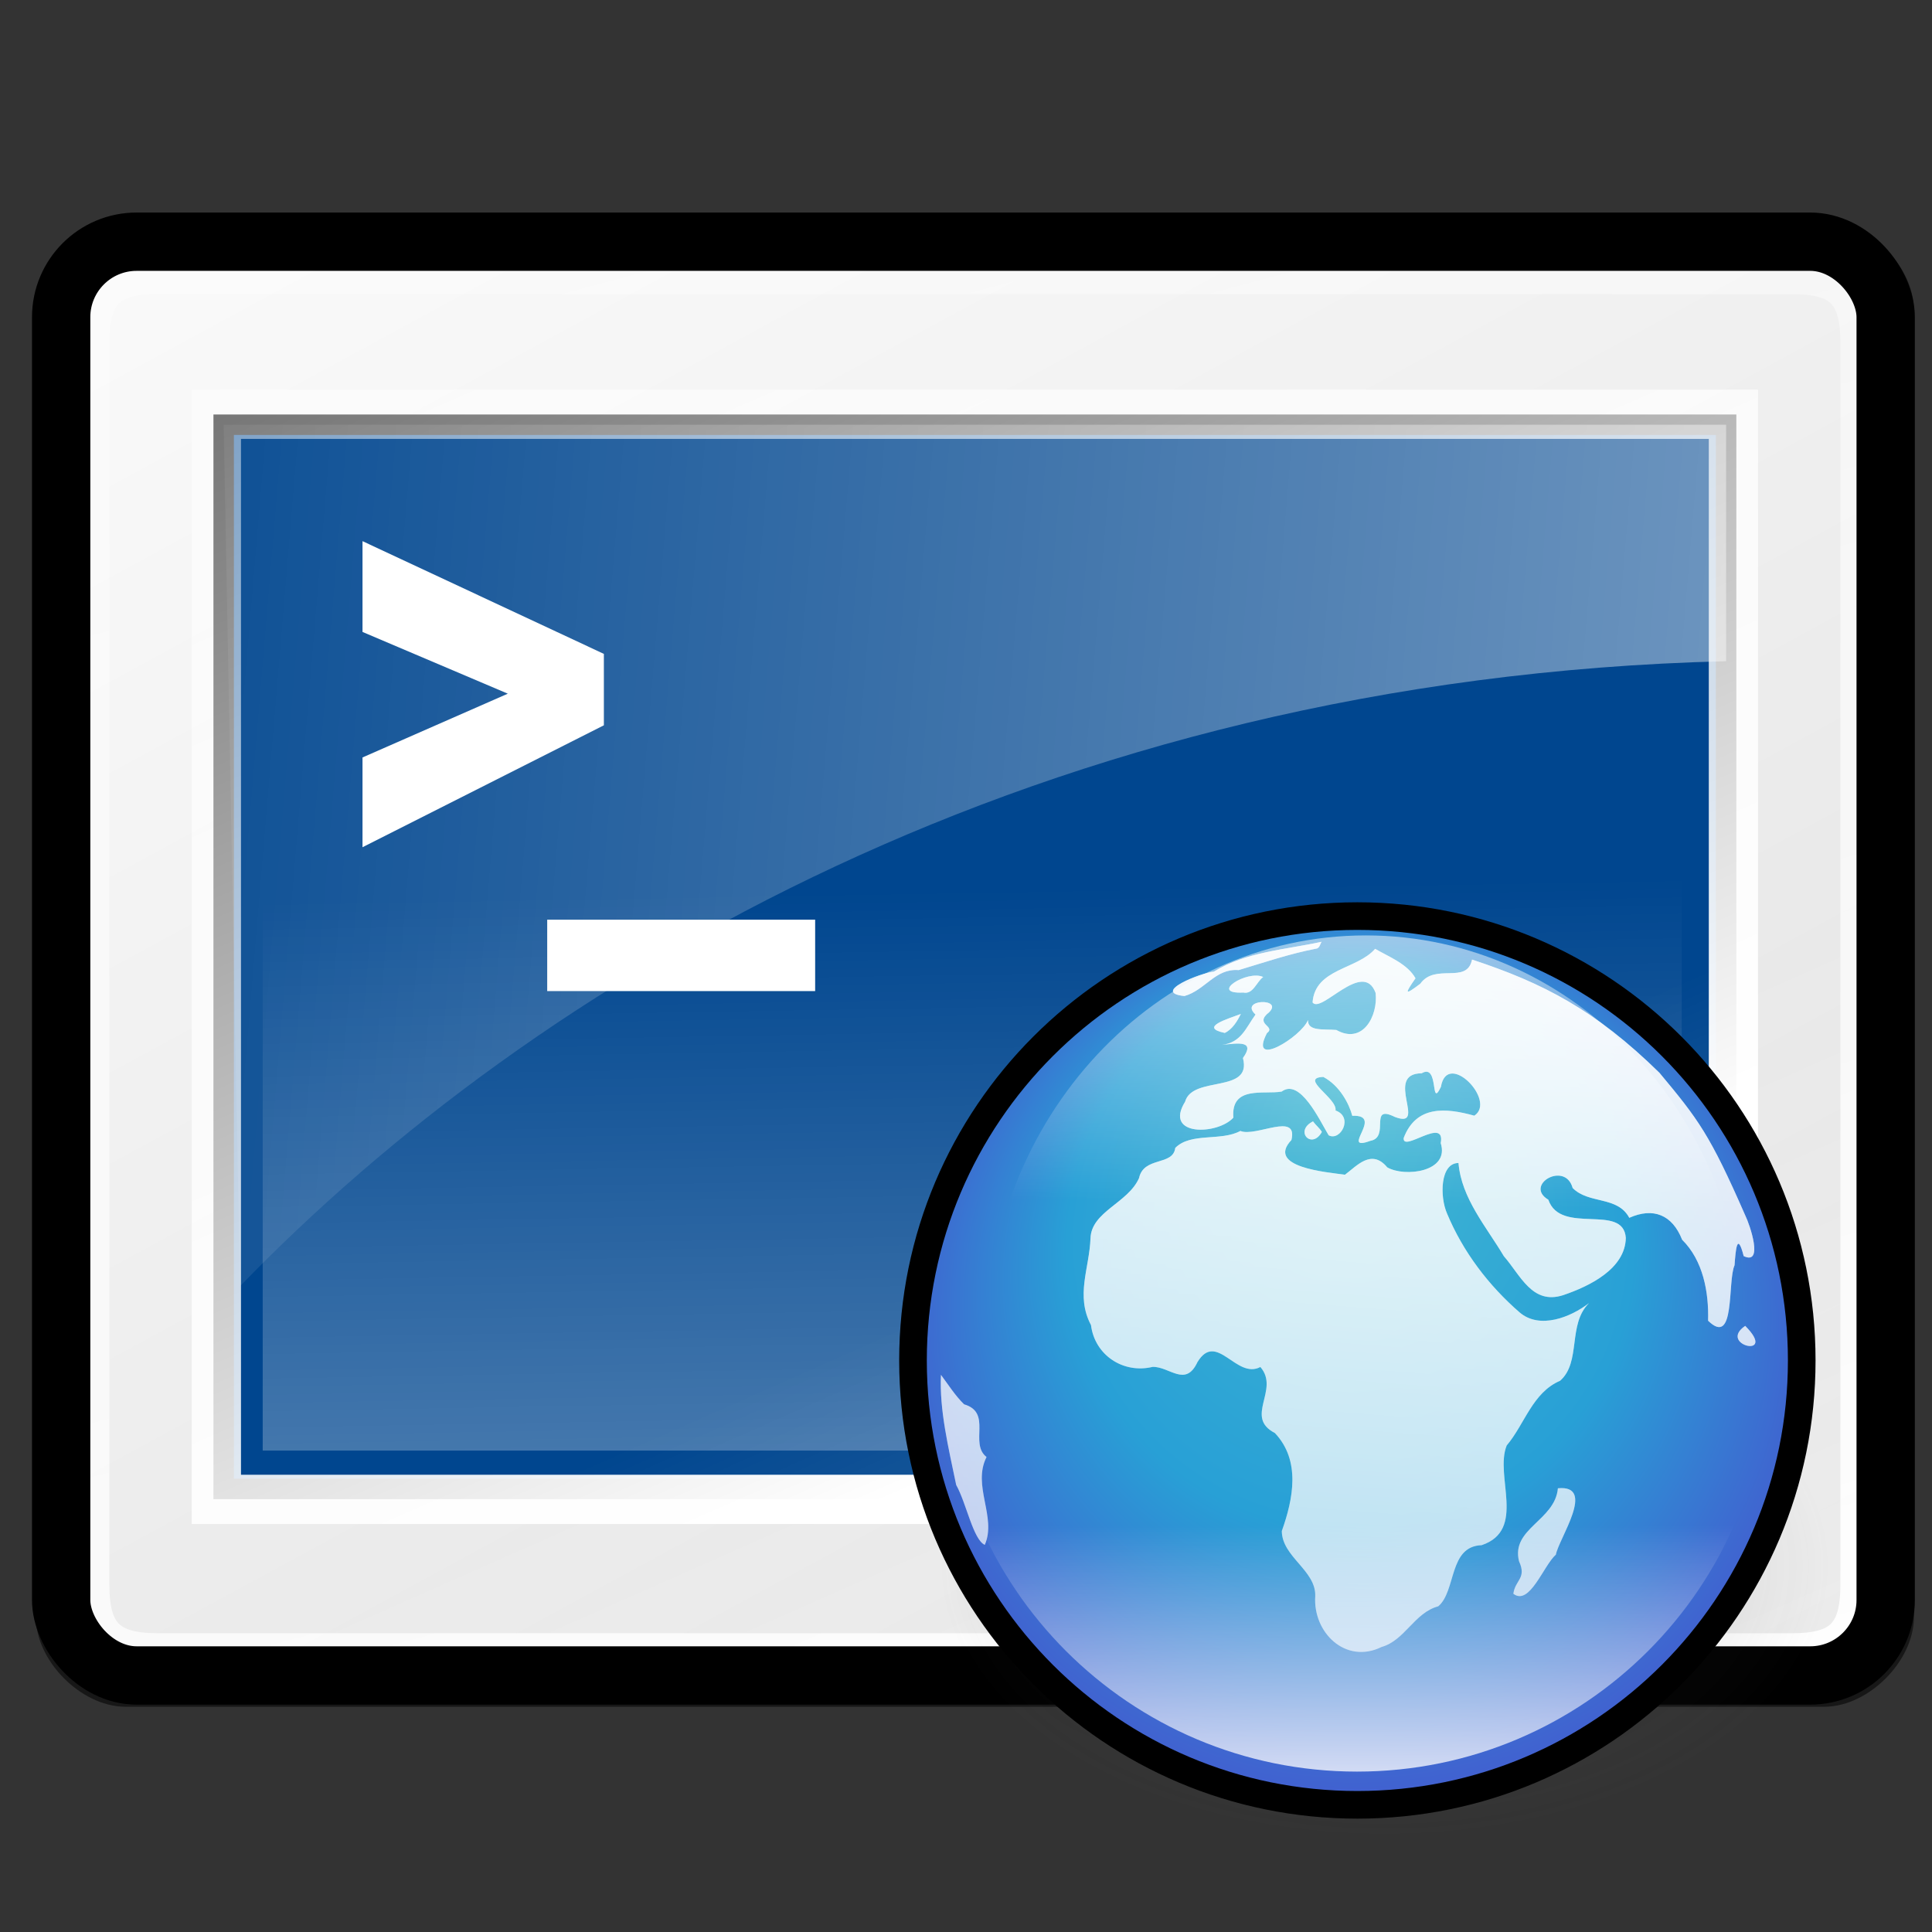 <?xml version="1.0" encoding="UTF-8" standalone="no"?>
<!DOCTYPE svg PUBLIC "-//W3C//DTD SVG 20010904//EN"
"http://www.w3.org/TR/2001/REC-SVG-20010904/DTD/svg10.dtd">
<!-- Created with Inkscape (http://www.inkscape.org/) -->
<!-- 
Created By Andrew Fitzsimon.
Much of this document has been manually cleaned and crafted in a text editor so that only the colour definitions and basic presentation related data remain in the XML. 
Changes to this document may compromise the structure of this palette.
-->
<svg
   version="1.0"
   x="00"
   y="00"
   width="128"
   height="128"
   id="Etiquette"
   sodipodi:version="0.32"
   inkscape:version="0.40"
   sodipodi:docname="gnome-remote-shell.svg"
   sodipodi:docbase="/usr/share/icons/dlg-etiquette/scalable/apps"
   xmlns="http://www.w3.org/2000/svg"
   xmlns:cc="http://web.resource.org/cc/"
   xmlns:inkscape="http://www.inkscape.org/namespaces/inkscape"
   xmlns:sodipodi="http://sodipodi.sourceforge.net/DTD/sodipodi-0.dtd"
   xmlns:rdf="http://www.w3.org/1999/02/22-rdf-syntax-ns#"
   xmlns:dc="http://purl.org/dc/elements/1.1/"
   xmlns:xlink="http://www.w3.org/1999/xlink">
  <rect width="100%" height="100%" fill="#333333" stroke="none"/>
  <sodipodi:namedview
     id="base"
     pagecolor="#ffffff"
     bordercolor="#666666"
     borderopacity="1.0"
     inkscape:pageopacity="0.0"
     inkscape:pageshadow="0"
     inkscape:zoom="3.3240741"
     inkscape:cx="52.999997"
     inkscape:cy="47.999996"
     inkscape:window-width="906"
     inkscape:window-height="736"
     inkscape:window-x="243"
     inkscape:window-y="110"
     inkscape:current-layer="Etiquette"
     showgrid="false"
     gridspacingx="8pt"
     gridspacingy="8pt"
     gridoriginy="0pt"
     gridoriginx="0pt"
     inkscape:grid-points="false"
     gridtolerance="40pt"
     showborder="true"
     inkscape:grid-bbox="false"
     gridcolor="#3f3fff"
     gridopacity="0.082"
     gridempspacing="2"
     gridempcolor="#3f3fff"
     gridempopacity="0.082" />
  <defs
     id="Gradients">
    <linearGradient
       id="linearGradient1994">
      <stop
         offset="0"
         style="stop-color:#43b8d2;stop-opacity:1;"
         id="stop1995" />
      <stop
         offset="0.57"
         style="stop-color:#28a0d6;stop-opacity:1;"
         id="stop1996" />
      <stop
         offset="1"
         style="stop-color:#4752ce;stop-opacity:1;"
         id="stop1997" />
    </linearGradient>
    <linearGradient
       id="linearGradient1990">
      <stop
         offset="0"
         style="stop-color:#43b8d2;stop-opacity:1;"
         id="stop1991" />
      <stop
         offset="0.57"
         style="stop-color:#28a0d6;stop-opacity:1;"
         id="stop1992" />
      <stop
         offset="1"
         style="stop-color:#4752ce;stop-opacity:1;"
         id="stop1993" />
    </linearGradient>
    <linearGradient
       id="linearGradient1986">
      <stop
         offset="0"
         style="stop-color:#43b8d2;stop-opacity:1;"
         id="stop1987" />
      <stop
         offset="0.57"
         style="stop-color:#28a0d6;stop-opacity:1;"
         id="stop1988" />
      <stop
         offset="1"
         style="stop-color:#4752ce;stop-opacity:1;"
         id="stop1989" />
    </linearGradient>
    <linearGradient
       id="linearGradient1982">
      <stop
         offset="0"
         style="stop-color:#43b8d2;stop-opacity:1;"
         id="stop1983" />
      <stop
         offset="0.57"
         style="stop-color:#28a0d6;stop-opacity:1;"
         id="stop1984" />
      <stop
         offset="1"
         style="stop-color:#4752ce;stop-opacity:1;"
         id="stop1985" />
    </linearGradient>
    <linearGradient
       id="linearGradient1978">
      <stop
         offset="0"
         style="stop-color:#43b8d2;stop-opacity:1;"
         id="stop1981" />
      <stop
         offset="0.57"
         style="stop-color:#28a0d6;stop-opacity:1;"
         id="stop1980" />
      <stop
         offset="1"
         style="stop-color:#4752ce;stop-opacity:1;"
         id="stop1979" />
    </linearGradient>
    <linearGradient
       id="linearGradient1975">
      <stop
         offset="0"
         style="stop-color:#ffffff;stop-opacity:1;"
         id="stop1976" />
      <stop
         offset="1"
         style="stop-color:#ffffff;stop-opacity:0;"
         id="stop1977" />
    </linearGradient>
    <linearGradient
       id="linearGradient1972">
      <stop
         offset="0"
         style="stop-color:#ffffff;stop-opacity:1;"
         id="stop1973" />
      <stop
         offset="1"
         style="stop-color:#ffffff;stop-opacity:0;"
         id="stop1974" />
    </linearGradient>
    <linearGradient
       id="linearGradient1969">
      <stop
         offset="0"
         style="stop-color:#ffffff;stop-opacity:1;"
         id="stop1970" />
      <stop
         offset="1"
         style="stop-color:#ffffff;stop-opacity:0;"
         id="stop1971" />
    </linearGradient>
    <linearGradient
       id="linearGradient1966">
      <stop
         offset="0"
         style="stop-color:#ffffff;stop-opacity:1;"
         id="stop1968" />
      <stop
         offset="1"
         style="stop-color:#ffffff;stop-opacity:0;"
         id="stop1967" />
    </linearGradient>
    <linearGradient
       id="linearGradient1963">
      <stop
         style="stop-color:#ffffff;stop-opacity:1;"
         offset="0"
         id="stop1964" />
      <stop
         style="stop-color:#ffffff;stop-opacity:0;"
         offset="1"
         id="stop1965" />
    </linearGradient>
    <linearGradient
       id="linearGradient1959">
      <stop
         style="stop-color:#ffffff;stop-opacity:1;"
         offset="0"
         id="stop1961" />
      <stop
         style="stop-color:#ffffff;stop-opacity:0;"
         offset="1"
         id="stop1962" />
    </linearGradient>
    <linearGradient
       id="linearGradient1956">
      <stop
         style="stop-color:#ffffff;stop-opacity:1;"
         offset="0"
         id="stop1957" />
      <stop
         style="stop-color:#ffffff;stop-opacity:0;"
         offset="1"
         id="stop1958" />
    </linearGradient>
    <linearGradient
       id="linearGradient1953">
      <stop
         style="stop-color:#ffffff;stop-opacity:1;"
         offset="0"
         id="stop1954" />
      <stop
         style="stop-color:#ffffff;stop-opacity:0;"
         offset="1"
         id="stop1955" />
    </linearGradient>
    <linearGradient
       id="linearGradient1950">
      <stop
         style="stop-color:#ffffff;stop-opacity:1;"
         offset="0"
         id="stop1951" />
      <stop
         style="stop-color:#ffffff;stop-opacity:0;"
         offset="1"
         id="stop1952" />
    </linearGradient>
    <linearGradient
       id="linearGradient2341">
      <stop
         style="stop-color:#ffffff;stop-opacity:0.157;"
         offset="0"
         id="stop2342" />
      <stop
         style="stop-color:#ffffff;stop-opacity:1;"
         offset="1"
         id="stop2343" />
    </linearGradient>
    <linearGradient
       inkscape:collect="always"
       xlink:href="#linearGradient2363"
       id="linearGradient3419"
       gradientUnits="userSpaceOnUse"
       gradientTransform="matrix(0.979,0,0,0.765,-4.656,3.258)"
       x1="8.124"
       y1="-41.234"
       x2="81.071"
       y2="172.116" />
    <linearGradient
       id="linearGradient2347">
      <stop
         style="stop-color:#ffffff;stop-opacity:0;"
         offset="0"
         id="stop2348" />
      <stop
         style="stop-color:#ffffff;stop-opacity:0.471;"
         offset="1"
         id="stop2349" />
    </linearGradient>
    <linearGradient
       inkscape:collect="always"
       xlink:href="#linearGradient2347"
       id="linearGradient3415"
       gradientUnits="userSpaceOnUse"
       gradientTransform="matrix(1.043,0,0,0.743,-4.656,3.518)"
       x1="89.696"
       y1="145.413"
       x2="89.696"
       y2="29.383" />
    <linearGradient
       id="linearGradient2372">
      <stop
         style="stop-color:#000000;stop-opacity:0.471;"
         offset="0"
         id="stop2373" />
      <stop
         style="stop-color:#000000;stop-opacity:0;"
         offset="1"
         id="stop2374" />
    </linearGradient>
    <linearGradient
       inkscape:collect="always"
       xlink:href="#linearGradient2372"
       id="linearGradient3413"
       gradientUnits="userSpaceOnUse"
       gradientTransform="matrix(2.138,0,0,0.55,0,-17.432)"
       x1="23.875"
       y1="219.557"
       x2="37.456"
       y2="226.497" />
    <linearGradient
       id="linearGradient2363">
      <stop
         style="stop-color:#ffffff;stop-opacity:0;"
         offset="0"
         id="stop2364" />
      <stop
         style="stop-color:#ffffff;stop-opacity:1;"
         offset="1"
         id="stop2365" />
    </linearGradient>
    <linearGradient
       inkscape:collect="always"
       xlink:href="#linearGradient2363"
       id="linearGradient3412"
       gradientUnits="userSpaceOnUse"
       gradientTransform="matrix(4.741,0,0,0.158,-4.656,-8.617)"
       x1="7.759"
       y1="801.044"
       x2="21.452"
       y2="801.044" />
    <linearGradient
       id="linearGradient3057">
      <stop
         style="stop-color:#000000;stop-opacity:0.192;"
         offset="0"
         id="stop3058" />
      <stop
         style="stop-color:#000000;stop-opacity:0.141;"
         offset="0.342"
         id="stop3059" />
      <stop
         style="stop-color:#ffffff;stop-opacity:0;"
         offset="1"
         id="stop3060" />
    </linearGradient>
    <radialGradient
       inkscape:collect="always"
       xlink:href="#linearGradient3057"
       id="radialGradient3411"
       gradientUnits="userSpaceOnUse"
       gradientTransform="scale(2.855,0.35)"
       cx="28.016"
       cy="415.831"
       fx="27.829"
       fy="401.331"
       r="23.201" />
    <linearGradient
       id="linearGradient2386">
      <stop
         style="stop-color:#ffffff;stop-opacity:1;"
         offset="0"
         id="stop2387" />
      <stop
         style="stop-color:#46a046;stop-opacity:1;"
         offset="0.5"
         id="stop2414" />
      <stop
         style="stop-color:#267726;stop-opacity:1;"
         offset="1"
         id="stop2388" />
    </linearGradient>
    <linearGradient
       id="linearGradient1958">
      <stop
         style="stop-color:#000000;stop-opacity:0.196;"
         offset="0"
         id="stop1959" />
      <stop
         style="stop-color:#000000;stop-opacity:0;"
         offset="1"
         id="stop1960" />
    </linearGradient>
    <linearGradient
       id="TransparentWhite">
      <stop
         style="stop-color:#ffffff;stop-opacity:0;"
         offset="0"
         id="stopwhitefull" />
      <stop
         style="stop-color:#ffffff;stop-opacity:1;"
         offset="1"
         id="stopwhitetransparent" />
    </linearGradient>
    <linearGradient
       id="WhiteTransparent">
      <stop
         style="stop-color:#ffffff;stop-opacity:1;"
         offset="0"
         id="stopWhiteFull" />
      <stop
         style="stop-color:#ffffff;stop-opacity:0;"
         offset="1"
         id="stopWhiteTransparent" />
    </linearGradient>
    <linearGradient
       inkscape:collect="always"
       xlink:href="#linearGradient2341"
       id="linearGradient1297"
       gradientUnits="userSpaceOnUse"
       gradientTransform="matrix(1.91,0,0,0.482,0.879,7.943)"
       x1="36.733"
       y1="173.605"
       x2="37.127"
       y2="232.27" />
    <linearGradient
       inkscape:collect="always"
       xlink:href="#TransparentWhite"
       id="linearGradient1935"
       gradientTransform="scale(1.321,0.757)"
       x1="-1.565"
       y1="50.115"
       x2="206.388"
       y2="60.126"
       gradientUnits="userSpaceOnUse" />
    <linearGradient
       inkscape:collect="always"
       xlink:href="#WhiteTransparent"
       id="linearGradient1939"
       gradientTransform="matrix(1.128,0,0,0.886,0,11.875)"
       x1="-7.668"
       y1="-22.305"
       x2="108.598"
       y2="145.622"
       gradientUnits="userSpaceOnUse" />
    <linearGradient
       inkscape:collect="always"
       xlink:href="#WhiteTransparent"
       id="linearGradient1943"
       gradientTransform="matrix(1.203,0,0,0.86,0,12.431)"
       x1="70.46"
       y1="87.961"
       x2="-17.925"
       y2="-56.904"
       gradientUnits="userSpaceOnUse" />
    <linearGradient
       inkscape:collect="always"
       xlink:href="#WhiteTransparent"
       id="linearGradient1945"
       gradientUnits="userSpaceOnUse"
       gradientTransform="matrix(1.128,0,0,0.886,0,-38.125)"
       x1="119.221"
       y1="138.057"
       x2="80.859"
       y2="69.979" />
    <linearGradient
       inkscape:collect="always"
       xlink:href="#WhiteTransparent"
       id="linearGradient1954"
       gradientTransform="matrix(1.175,0,0,0.765,1.618,19.994)"
       x1="58.873"
       y1="144.631"
       x2="56.428"
       y2="50.784"
       gradientUnits="userSpaceOnUse" />
    <linearGradient
       inkscape:collect="always"
       xlink:href="#WhiteTransparent"
       id="linearGradient1761"
       gradientUnits="userSpaceOnUse"
       gradientTransform="matrix(1.128,0,0,0.886,0,11.875)"
       x1="119.221"
       y1="138.057"
       x2="80.859"
       y2="69.979" />
    <radialGradient
       inkscape:collect="always"
       xlink:href="#MaterialSoftShadow"
       id="radialGradient1225"
       gradientUnits="userSpaceOnUse"
       cx="-289.091"
       cy="598.367"
       fx="-289.091"
       fy="598.367"
       r="125.205" />
    <radialGradient
       inkscape:collect="always"
       xlink:href="#linearGradient2381"
       id="radialGradient1226"
       gradientUnits="userSpaceOnUse"
       cx="-289.091"
       cy="598.367"
       fx="-289.091"
       fy="598.367"
       r="125.205" />
    <radialGradient
       inkscape:collect="always"
       xlink:href="#linearGradient1994"
       id="radialGradient1227"
       gradientUnits="userSpaceOnUse"
       gradientTransform="matrix(0.756,0,0,0.756,-121.433,-123.544)"
       cx="244.434"
       cy="248.49"
       fx="242.125"
       fy="203.933"
       r="83.198" />
    <linearGradient
       inkscape:collect="always"
       xlink:href="#linearGradient1975"
       id="linearGradient1228"
       gradientUnits="userSpaceOnUse"
       gradientTransform="matrix(0.451,0,0,0.393,56.367,57.81)"
       x1="88.009"
       y1="-11.109"
       x2="72.716"
       y2="162.853" />
    <linearGradient
       inkscape:collect="always"
       xlink:href="#linearGradient1963"
       id="linearGradient1229"
       gradientUnits="userSpaceOnUse"
       gradientTransform="matrix(0.395,0,0,0.395,-6.727,-8.126)"
       x1="246.589"
       y1="330.423"
       x2="246.589"
       y2="276.505" />
    <linearGradient
       inkscape:collect="always"
       xlink:href="#linearGradient1953"
       id="linearGradient1230"
       gradientUnits="userSpaceOnUse"
       gradientTransform="matrix(0.636,0,0,0.681,56.286,57.895)"
       x1="78.17"
       y1="-17.627"
       x2="77.408"
       y2="32.579" />
    <sodipodi:namedview
       id="namedview1165"
       pagecolor="#838383"
       bordercolor="#666666"
       borderopacity="1.0"
       inkscape:pageopacity="0.0000000"
       inkscape:pageshadow="0"
       inkscape:zoom="2.0000000"
       inkscape:cx="34.709152"
       inkscape:cy="73.540802"
       inkscape:window-width="491"
       inkscape:window-height="681"
       inkscape:window-x="222"
       inkscape:window-y="26"
       inkscape:current-layer="Etiquette"
       showgrid="false"
       gridspacingx="8pt"
       gridspacingy="8pt"
       gridoriginy="0pt"
       gridoriginx="0pt"
       inkscape:grid-points="false"
       gridtolerance="40pt"
       showborder="true"
       inkscape:grid-bbox="false"
       gridcolor="#3f3fff"
       gridopacity="0.082"
       gridempspacing="2"
       gridempcolor="#3f3fff"
       gridempopacity="0.082"
       showguides="true"
       inkscape:guide-bbox="true" />
    <defs
       id="defs1166">
      <linearGradient
         inkscape:collect="always"
         id="linearGradient867">
        <stop
           style="stop-color:#000000;stop-opacity:1;"
           offset="0"
           id="stop868" />
        <stop
           style="stop-color:#000000;stop-opacity:0;"
           offset="1"
           id="stop869" />
      </linearGradient>
      <linearGradient
         id="linearGradient117">
        <stop
           style="stop-color:#ffffff;stop-opacity:1;"
           offset="0"
           id="stop118" />
        <stop
           style="stop-color:#ffffff;stop-opacity:0;"
           offset="1"
           id="stop119" />
      </linearGradient>
      <linearGradient
         id="linearGradient2381">
        <stop
           style="stop-color:#000000;stop-opacity:0.471;"
           offset="0"
           id="stop2382" />
        <stop
           style="stop-color:#000000;stop-opacity:0.192;"
           offset="0.316"
           id="stop2384" />
        <stop
           style="stop-color:#6f6f6f;stop-opacity:0;"
           offset="1"
           id="stop2383" />
      </linearGradient>
      <linearGradient
         id="linearGradient1694"
         x1="0"
         y1="0.5"
         x2="1"
         y2="0.5"
         gradientUnits="objectBoundingBox"
         spreadMethod="pad"
         xlink:href="#linearGradient1978" />
      <linearGradient
         id="linearGradient1693"
         x1="0"
         y1="0.5"
         x2="1"
         y2="0.5"
         gradientUnits="objectBoundingBox"
         spreadMethod="pad"
         xlink:href="#linearGradient1966" />
      <linearGradient
         id="linearGradient6163">
        <stop
           style="stop-color:#ffffff;stop-opacity:1;"
           offset="0"
           id="stop6164" />
        <stop
           style="stop-color:#ffffff;stop-opacity:0;"
           offset="1"
           id="stop6165" />
      </linearGradient>
      <linearGradient
         id="MaterialSoftShadow">
        <stop
           style="stop-color:#000000;stop-opacity:0.215;"
           offset="0"
           id="stop2619" />
        <stop
           style="stop-color:#000000;stop-opacity:0.098;"
           offset="0.5"
           id="stop2621" />
        <stop
           style="stop-color:#000000;stop-opacity:0;"
           offset="1"
           id="stop2620" />
      </linearGradient>
      <linearGradient
         id="TransparentBlack">
        <stop
           style="stop-color:#000000;stop-opacity:0;"
           offset="0"
           id="stopBlackTransparent1" />
        <stop
           style="stop-color:#000000;stop-opacity:1;"
           offset="1"
           id="stopBlackFull1" />
      </linearGradient>
      <linearGradient
         id="linearGradient1194">
        <stop
           style="stop-color:#ffffff;stop-opacity:1;"
           offset="0"
           id="stop1195" />
        <stop
           style="stop-color:#ffffff;stop-opacity:0;"
           offset="1"
           id="stop1196" />
      </linearGradient>
      <linearGradient
         inkscape:collect="always"
         xlink:href="#TransparentBlack"
         id="linearGradient266"
         gradientUnits="userSpaceOnUse"
         gradientTransform="matrix(1.035,0,0,0.966,1.25,-2.754)"
         x1="99.688"
         y1="78.3"
         x2="97.919"
         y2="186.391" />
      <linearGradient
         inkscape:collect="always"
         xlink:href="#linearGradient6163"
         id="linearGradient267"
         gradientUnits="userSpaceOnUse"
         gradientTransform="matrix(1.433,-2.801170e-7,6.968773e-8,0.357,16.701,20.054)"
         x1="43.9"
         y1="171.106"
         x2="43.9"
         y2="143.831" />
      <linearGradient
         inkscape:collect="always"
         xlink:href="#WhiteTransparent"
         id="linearGradient268"
         gradientUnits="userSpaceOnUse"
         gradientTransform="matrix(1.201,0,0,0.562,0.596,16.642)"
         x1="66.366"
         y1="22.894"
         x2="66.366"
         y2="101.427" />
      <linearGradient
         inkscape:collect="always"
         xlink:href="#MaterialSoftShadow"
         id="linearGradient269"
         gradientUnits="userSpaceOnUse"
         gradientTransform="matrix(1.586,0,0,0.63,1.25,-4.161)"
         x1="48.733"
         y1="65.609"
         x2="48.953"
         y2="104.858" />
      <linearGradient
         inkscape:collect="always"
         xlink:href="#MaterialSoftShadow"
         id="linearGradient270"
         gradientUnits="userSpaceOnUse"
         gradientTransform="matrix(1.961,0,0,0.51,1.25,-4.161)"
         x1="44.787"
         y1="173.815"
         x2="44.787"
         y2="220.831" />
      <linearGradient
         inkscape:collect="always"
         xlink:href="#TransparentBlack"
         id="linearGradient271"
         gradientUnits="userSpaceOnUse"
         gradientTransform="matrix(1.603,0,0,0.432,-1.01,15.453)"
         x1="48.379"
         y1="182.058"
         x2="47.906"
         y2="-14.693" />
      <linearGradient
         inkscape:collect="always"
         xlink:href="#MaterialSoftShadow"
         id="linearGradient272"
         gradientUnits="userSpaceOnUse"
         gradientTransform="matrix(1.363,0,0,0.734,1.25,-4.161)"
         x1="26.374"
         y1="157.505"
         x2="54.654"
         y2="134.368" />
      <linearGradient
         inkscape:collect="always"
         xlink:href="#MaterialSoftShadow"
         id="linearGradient273"
         gradientUnits="userSpaceOnUse"
         gradientTransform="matrix(1.363,0,0,0.734,1.25,-4.161)"
         x1="86.836"
         y1="171.702"
         x2="67.889"
         y2="147.514" />
      <linearGradient
         inkscape:collect="always"
         xlink:href="#TransparentBlack"
         id="linearGradient274"
         gradientUnits="userSpaceOnUse"
         gradientTransform="matrix(0.85,0,0,0.794,0.596,16.642)"
         x1="5.036"
         y1="-47.033"
         x2="353.248"
         y2="443.139" />
      <linearGradient
         inkscape:collect="always"
         xlink:href="#WhiteTransparent"
         id="linearGradient95"
         gradientUnits="userSpaceOnUse"
         x1="12.374"
         y1="37.137"
         x2="56.215"
         y2="37.137" />
      <linearGradient
         inkscape:collect="always"
         xlink:href="#linearGradient867"
         id="linearGradient96"
         gradientUnits="userSpaceOnUse"
         x1="409.557"
         y1="772.366"
         x2="402.359"
         y2="412.475" />
      <linearGradient
         inkscape:collect="always"
         xlink:href="#linearGradient117"
         id="linearGradient97"
         gradientUnits="userSpaceOnUse"
         x1="359.227"
         y1="509.645"
         x2="784.453"
         y2="959.51" />
    </defs>
  </defs>
  <path
     style="fill:none;fill-opacity:1;fill-rule:evenodd;stroke:#ffffff;stroke-width:0.88pt;stroke-linecap:butt;stroke-linejoin:miter;stroke-opacity:0.184"
     d="M 15.901,29.258 L 113.277,29.258 L 113.277,97.526 L 15.901,97.526 L 15.901,29.258 z "
     id="path3401"
     sodipodi:nodetypes="ccccc" />
  <path
     style="fill:#dddddd;fill-opacity:1;fill-rule:evenodd;stroke:#000000;stroke-width:1.25;stroke-linecap:butt;stroke-linejoin:miter;stroke-miterlimit:4;stroke-opacity:0.296"
     d="M 4,20.569 C 4,18.529 6.288,16.241 8.328,16.241 L 120.85,16.241 C 122.89,16.241 125.178,18.529 125.178,20.569 L 125.178,107.125 C 125.178,109.165 122.89,111.453 120.85,111.453 L 8.328,111.453 C 6.288,111.453 4,109.165 4,107.125 L 4,20.569 z "
     id="path3402"
     sodipodi:nodetypes="czzzzzzzz" />
  <path
     style="fill:url(#linearGradient3415);fill-opacity:1;fill-rule:evenodd;stroke:#000000;stroke-width:0.88pt;stroke-linecap:butt;stroke-linejoin:miter;stroke-opacity:0.336"
     d="M 14.819,28.139 L 114.359,28.139 L 114.359,98.645 L 14.819,98.645 L 14.819,28.139 z "
     id="path3403"
     sodipodi:nodetypes="ccccc" />
  <path
     style="fill:url(#linearGradient1939);fill-opacity:1;fill-rule:evenodd;stroke:none;stroke-width:1pt;stroke-linecap:butt;stroke-linejoin:miter;stroke-opacity:1"
     d="M 4,20.569 C 4,18.529 6.288,16.241 8.328,16.241 L 120.85,16.241 C 122.89,16.241 125.178,18.529 125.178,20.569 L 125.178,107.125 C 125.178,109.165 122.89,111.453 120.85,111.453 L 8.328,111.453 C 6.288,111.453 4,109.165 4,107.125 L 4,20.569 z "
     id="path3404"
     sodipodi:nodetypes="czzzzzzzz" />
  <path
     style="fill:#314e6c;fill-opacity:0.836;fill-rule:evenodd;stroke:#000000;stroke-width:0.88pt;stroke-linecap:butt;stroke-linejoin:miter;stroke-opacity:1"
     d="M 14.819,28.139 L 114.359,28.139 L 114.359,98.645 L 14.819,98.645 L 14.819,28.139 z "
     id="path3405"
     sodipodi:nodetypes="ccccc" />
  <path
     style="fill:#00468f;fill-opacity:1;fill-rule:evenodd;stroke:#000000;stroke-width:1.017pt;stroke-linecap:butt;stroke-linejoin:miter;stroke-opacity:1;"
     d="M 14.819,28.139 L 114.359,28.139 L 114.359,98.645 L 14.819,98.645 L 14.819,28.139 z "
     id="path3406"
     sodipodi:nodetypes="ccccc" />
  <path
     style="fill:none;fill-opacity:1;fill-rule:evenodd;stroke:url(#linearGradient1943);stroke-width:3.262;stroke-linecap:butt;stroke-linejoin:miter;stroke-miterlimit:4;stroke-opacity:1"
     d="M 14.335,27.447 L 114.843,27.447 L 114.843,99.337 L 14.335,99.337 L 14.335,27.447 z "
     id="path3407"
     sodipodi:nodetypes="ccccc" />
  <path
     style="opacity:0.521;fill:url(#linearGradient1954);fill-opacity:1;fill-rule:evenodd;stroke:none;stroke-width:1pt;stroke-linecap:butt;stroke-linejoin:miter;stroke-opacity:1"
     d="M 17.405,34.922 L 111.42,34.922 L 111.42,96.105 L 17.405,96.105 L 17.405,34.922 z "
     id="path1946"
     sodipodi:nodetypes="ccccc" />
  <path
     style="fill:none;fill-opacity:0.75;fill-rule:evenodd;stroke:url(#linearGradient3419);stroke-width:2.164;stroke-linecap:butt;stroke-linejoin:miter;stroke-miterlimit:4;stroke-opacity:1"
     d="M 6.164,22.733 C 6.164,19.487 7.246,18.405 10.492,18.405 L 118.686,18.405 C 121.932,18.405 123.014,19.487 123.014,22.733 L 123.014,104.961 C 123.014,108.207 121.932,109.289 118.686,109.289 L 10.492,109.289 C 7.246,109.289 6.164,108.207 6.164,104.961 L 6.164,22.733 z "
     id="path3408"
     sodipodi:nodetypes="czzzzzzzz" />
  <path
     style="fill:url(#linearGradient1935);fill-opacity:1.0;fill-rule:evenodd;stroke:none;stroke-width:1pt;stroke-linecap:butt;stroke-linejoin:miter;stroke-opacity:1;opacity:1"
     d="M 14.819,28.139 L 114.359,28.139 L 114.359,43.807 C 68.917,44.926 35.376,65.071 15.901,85.216 L 14.819,28.139 z "
     id="path3409"
     sodipodi:nodetypes="ccccc" />
  <path
     style="fill:none;fill-opacity:0.75;fill-rule:evenodd;stroke:none;stroke-width:3.75;stroke-linecap:butt;stroke-linejoin:miter;stroke-miterlimit:4;stroke-opacity:1"
     d="M 104.302,61.896 L 31.961,24.296 C 28.413,22.452 26.463,23.136 26.988,25.011 C 27.512,26.887 40.598,48.346 40.484,62.096 C 40.371,75.846 26.694,103.475 26.222,105.336 C 25.75,107.196 27.436,107.64 31.557,105.502 L 104.253,67.789 C 108.124,65.781 108.266,63.956 104.302,61.896 z "
     id="path2493"
     sodipodi:nodetypes="czzzzzzz" />
  <path
     style="fill:none;fill-opacity:0.75;fill-rule:evenodd;stroke:none;stroke-width:1.25;stroke-linecap:butt;stroke-linejoin:miter;stroke-miterlimit:4;stroke-opacity:1"
     d="M 104.302,61.896 L 31.961,24.296 C 28.413,22.452 26.463,23.136 26.988,25.011 C 27.512,26.887 40.598,48.346 40.484,62.096 C 40.371,75.846 26.694,103.475 26.222,105.336 C 25.75,107.196 27.436,107.64 31.557,105.502 L 104.253,67.789 C 108.124,65.781 108.266,63.956 104.302,61.896 z "
     id="path2496"
     sodipodi:nodetypes="czzzzzzz" />
  <path
     style="font-size:31.115;font-style:normal;font-variant:normal;font-weight:normal;font-stretch:normal;fill:#ffffff;fill-opacity:1;stroke:none;stroke-width:1pt;stroke-linecap:butt;stroke-linejoin:miter;stroke-opacity:1;font-family:Arial;text-anchor:start;writing-mode:lr-tb"
     d="M 24.017,36.156 L 24.017,41.868 L 33.644,45.958 L 24.017,50.183 L 24.017,56.131 L 40.008,48.053 L 40.008,43.322 L 24.017,35.852 L 24.017,36.044 L 24.017,36.156 z M 36.254,60.931 L 36.254,65.662 L 54.006,65.662 L 54.006,60.931 L 36.254,60.931 L 36.254,60.931 L 36.254,60.931 z "
     id="text693"
     sodipodi:nodetypes="ccccccccccccccccc" />
  <path
     style="opacity:0.544;fill:url(#linearGradient1761);fill-opacity:1;fill-rule:evenodd;stroke:#000000;stroke-width:3.25;stroke-linecap:butt;stroke-linejoin:miter;stroke-miterlimit:4;stroke-opacity:1"
     d="M 4,20.569 C 4,18.529 6.288,16.241 8.328,16.241 L 120.85,16.241 C 122.89,16.241 125.178,18.529 125.178,20.569 L 125.178,107.125 C 125.178,109.165 122.89,111.453 120.85,111.453 L 8.328,111.453 C 6.288,111.453 4,109.165 4,107.125 L 4,20.569 z "
     id="path1944"
     sodipodi:nodetypes="czzzzzzzz" />
  <rect
     style="fill:none;fill-opacity:0.684;stroke:#000000;stroke-width:3.864;stroke-linejoin:round;stroke-miterlimit:4;stroke-opacity:1"
     id="rect1759"
     width="120.879"
     height="94.991"
     x="4.052"
     y="16.013"
     rx="5"
     ry="5" />
  <path
     sodipodi:type="arc"
     style="fill:url(#radialGradient1225);fill-opacity:1;fill-rule:evenodd;stroke:none;stroke-width:1pt;stroke-linecap:butt;stroke-linejoin:miter;stroke-opacity:1;"
     id="path4284"
     sodipodi:cx="-289.09140"
     sodipodi:cy="598.36652"
     sodipodi:rx="125.20509"
     sodipodi:ry="125.20509"
     d="M -163.886 598.367 A 125.205 125.205 0 1 1  -414.296,598.367 A 125.205 125.205 0 1 1  -163.886 598.367 z"
     transform="matrix(-0.169,0,0,4.688655e-2,39.821,83.796)" />
  <path
     sodipodi:type="arc"
     style="fill:url(#radialGradient1226);fill-opacity:1;fill-rule:evenodd;stroke:none;stroke-width:1pt;stroke-linecap:butt;stroke-linejoin:miter;stroke-opacity:1;"
     id="path4285"
     sodipodi:cx="-289.09140"
     sodipodi:cy="598.36652"
     sodipodi:rx="125.20509"
     sodipodi:ry="125.20509"
     d="M -163.886 598.367 A 125.205 125.205 0 1 1  -414.296,598.367 A 125.205 125.205 0 1 1  -163.886 598.367 z"
     transform="matrix(-0.236,0,0,0.144,23.515,17.585)" />
  <path
     d="M 119.921,64.516 C 119.921,33.427 94.719,8.225 63.63,8.225 C 32.541,8.225 7.339,33.427 7.339,64.516 C 7.339,95.605 32.541,120.807 63.63,120.807 C 94.719,120.807 119.921,95.605 119.921,64.516 z "
     style="fill:#314e6c;fill-opacity:1;fill-rule:evenodd;stroke:none;stroke-width:8.716;stroke-linecap:butt;stroke-linejoin:miter;stroke-miterlimit:4;stroke-opacity:1;"
     id="path4286"
     transform="matrix(0.523,0,0,0.523,56.738,56.443)" />
  <path
     d="M 119.754,64.419 C 119.754,33.331 94.551,8.128 63.463,8.128 C 32.374,8.128 7.171,33.331 7.171,64.419 C 7.171,95.508 32.374,120.71 63.463,120.71 C 94.551,120.71 119.754,95.508 119.754,64.419 z "
     style="fill:url(#radialGradient1227);fill-opacity:1.0;fill-rule:evenodd;stroke:#000000;stroke-width:3.5;stroke-linecap:butt;stroke-linejoin:miter;stroke-miterlimit:4;stroke-opacity:1;"
     id="path4287"
     transform="matrix(0.523,0,0,0.523,56.738,56.443)" />
  <path
     d="M 87.56,62.396 C 85.151,62.922 82.575,63.053 80.424,64.372 C 79.591,64.44 76.225,65.761 78.471,65.99 C 79.863,65.595 80.509,64.148 82.063,64.27 C 83.73,63.773 85.446,63.183 87.264,62.836 C 87.451,62.749 87.455,62.542 87.56,62.396 z M 91.106,62.863 C 89.903,64.247 87.128,64.159 86.962,66.414 C 87.529,67.193 90.32,63.524 91.141,65.791 C 91.302,67.31 90.29,69.228 88.535,68.238 C 87.684,68.167 86.624,68.342 86.659,67.58 C 86.217,68.698 82.697,70.86 83.934,68.451 C 84.576,67.968 83.035,67.881 84.094,67.052 C 85.03,66.101 82.058,66.19 83.183,67.216 C 82.531,68.115 82.237,69.071 80.956,69.228 C 82.05,69.106 83.187,68.929 82.348,70.096 C 82.981,72.476 79.005,71.233 78.517,72.99 C 77.071,75.316 80.682,75.193 81.713,74.047 C 81.539,71.895 83.753,72.53 84.915,72.318 C 86.135,71.412 87.423,74.214 88.027,75.216 C 88.819,75.634 89.688,73.997 88.482,73.573 C 88.625,72.769 86.036,71.408 87.674,71.349 C 88.77,71.932 89.386,73.139 89.593,73.925 C 91.776,73.826 88.695,76.349 90.791,75.582 C 92.119,75.344 90.648,73.129 92.41,73.998 C 94.638,74.853 91.645,71.124 94.188,71.108 C 95.37,70.41 94.736,73.532 95.464,72.006 C 95.877,69.534 99.184,72.928 97.677,73.918 C 95.76,73.385 93.83,73.23 93,75.388 C 92.884,76.404 95.791,73.922 95.452,75.734 C 96.065,77.656 93.047,78.006 91.908,77.34 C 90.861,76.08 89.886,77.255 89.107,77.828 C 87.893,77.658 83.853,77.337 85.561,75.527 C 86.012,73.637 83.201,75.355 82.178,74.929 C 80.887,75.629 78.896,75.009 77.864,76.053 C 77.716,77.263 75.781,76.596 75.464,78.052 C 74.732,79.71 72.309,80.263 72.248,82.04 C 72.178,84.026 71.243,85.833 72.281,87.79 C 72.531,89.791 74.427,91.029 76.366,90.559 C 77.489,90.534 78.543,91.94 79.333,90.245 C 80.606,88.148 81.907,91.414 83.503,90.566 C 84.817,92.079 82.404,93.88 84.464,94.94 C 86.191,96.769 85.678,99.311 84.923,101.435 C 84.935,103.146 87.18,104.036 87.139,105.732 C 86.968,108.159 89.152,110.288 91.535,109.115 C 93.079,108.68 93.704,106.845 95.288,106.422 C 96.489,105.408 95.967,102.445 98.16,102.373 C 101.154,101.372 99.006,97.793 99.822,95.767 C 101.019,94.353 101.527,92.262 103.36,91.479 C 104.776,90.238 103.841,87.738 105.278,86.333 C 104.061,87.271 102.013,88.092 100.68,86.952 C 98.618,85.163 96.922,82.926 95.871,80.402 C 95.378,79.286 95.41,77.042 96.63,77.052 C 96.822,79.394 98.478,81.28 99.634,83.225 C 100.74,84.488 101.512,86.47 103.564,85.807 C 105.299,85.219 107.676,84.07 107.714,82.014 C 107.552,79.686 103.4,81.86 102.581,79.485 C 100.943,78.509 103.696,76.896 104.192,78.706 C 105.255,79.791 107.163,79.218 107.944,80.683 C 109.527,79.976 110.793,80.474 111.445,82.134 C 112.84,83.515 113.218,85.609 113.166,87.501 C 114.996,89.286 114.434,84.905 114.918,83.828 C 114.991,82.806 115.094,81.547 115.524,83.219 C 116.864,83.861 115.93,81.131 115.624,80.517 C 113.275,75.151 112.52,74.167 109.944,71.078 C 105.691,66.907 102.236,65.127 97.528,63.575 C 97.185,65.247 95.095,63.775 94.098,65.175 C 93.051,65.966 93.046,65.865 93.78,64.815 C 93.247,63.86 92.037,63.403 91.106,62.863 z M 83.689,64.73 C 82.643,64.235 80.053,65.869 82.372,65.759 C 83.028,65.896 83.247,65.044 83.689,64.73 z M 82.208,67.178 C 81.374,67.498 79.391,68.06 81.143,68.434 C 81.645,68.198 81.972,67.658 82.208,67.178 z M 86.99,74.294 C 85.721,74.931 86.907,76.197 87.577,74.993 C 87.418,74.729 87.169,74.543 86.99,74.294 z M 115.625,87.843 C 113.761,89.114 117.833,90.07 115.625,87.843 z M 62.341,91.088 C 62.233,93.417 62.83,95.873 63.351,98.385 C 64.022,99.573 64.473,102.007 65.245,102.351 C 66.05,100.506 64.395,98.441 65.36,96.532 C 64.198,95.618 65.761,93.592 63.873,93.04 C 63.278,92.459 62.836,91.75 62.341,91.088 z M 103.215,98.602 C 103.022,100.753 100.094,101.258 100.64,103.438 C 101.162,104.58 100.384,104.665 100.264,105.591 C 101.341,106.417 102.256,103.728 103.081,102.998 C 103.274,101.935 105.783,98.353 103.215,98.602 z "
     style="fill:url(#linearGradient1228);fill-opacity:1;fill-rule:evenodd;stroke:none;stroke-width:1pt;stroke-linecap:butt;stroke-linejoin:miter;stroke-opacity:1"
     id="path4288" />
  <path
     d="M 117.169,90.111 C 117.169,75.054 104.963,62.848 89.906,62.848 C 74.85,62.848 62.644,75.054 62.644,90.111 C 62.644,105.168 74.85,117.373 89.906,117.373 C 104.963,117.373 117.169,105.168 117.169,90.111 z "
     style="fill:url(#linearGradient1229);fill-opacity:1;fill-rule:evenodd;stroke:none;stroke-width:1.25;stroke-linecap:butt;stroke-linejoin:miter;stroke-miterlimit:4;stroke-opacity:1"
     id="path4861" />
  <path
     d="M 115.648,88.92 C 115.648,74.038 104.384,61.974 90.488,61.974 C 76.592,61.974 65.328,74.038 65.328,88.92 C 65.328,103.802 76.592,115.867 90.488,115.867 C 104.384,115.867 115.648,103.802 115.648,88.92 z "
     style="fill:url(#linearGradient1230);fill-opacity:1;fill-rule:evenodd;stroke:none;stroke-width:2.339;stroke-linecap:butt;stroke-linejoin:miter;stroke-miterlimit:4;stroke-opacity:1"
     id="path4289" />
  <path
     d="M 87.56,62.396 C 85.151,62.922 82.575,63.053 80.424,64.372 C 79.591,64.44 76.225,65.761 78.471,65.99 C 79.863,65.595 80.509,64.148 82.063,64.27 C 83.73,63.773 85.446,63.183 87.264,62.836 C 87.451,62.749 87.455,62.542 87.56,62.396 z M 91.106,62.863 C 89.903,64.247 87.128,64.159 86.962,66.414 C 87.529,67.193 90.32,63.524 91.141,65.791 C 91.302,67.31 90.29,69.228 88.535,68.238 C 87.684,68.167 86.624,68.342 86.659,67.58 C 86.217,68.698 82.697,70.86 83.934,68.451 C 84.576,67.968 83.035,67.881 84.094,67.052 C 85.03,66.101 82.058,66.19 83.183,67.216 C 82.531,68.115 82.237,69.071 80.956,69.228 C 82.05,69.106 83.187,68.929 82.348,70.096 C 82.981,72.476 79.005,71.233 78.517,72.99 C 77.071,75.316 80.682,75.193 81.713,74.047 C 81.539,71.895 83.753,72.53 84.915,72.318 C 86.135,71.412 87.423,74.214 88.027,75.216 C 88.819,75.634 89.688,73.997 88.482,73.573 C 88.625,72.769 86.036,71.408 87.674,71.349 C 88.77,71.932 89.386,73.139 89.593,73.925 C 91.776,73.826 88.695,76.349 90.791,75.582 C 92.119,75.344 90.648,73.129 92.41,73.998 C 94.638,74.853 91.645,71.124 94.188,71.108 C 95.37,70.41 94.736,73.532 95.464,72.006 C 95.877,69.534 99.184,72.928 97.677,73.918 C 95.76,73.385 93.83,73.23 93,75.388 C 92.884,76.404 95.791,73.922 95.452,75.734 C 96.065,77.656 93.047,78.006 91.908,77.34 C 90.861,76.08 89.886,77.255 89.107,77.828 C 87.893,77.658 83.853,77.337 85.561,75.527 C 86.012,73.637 83.201,75.355 82.178,74.929 C 80.887,75.629 78.896,75.009 77.864,76.053 C 77.716,77.263 75.781,76.596 75.464,78.052 C 74.732,79.71 72.309,80.263 72.248,82.04 C 72.178,84.026 71.243,85.833 72.281,87.79 C 72.531,89.791 74.427,91.029 76.366,90.559 C 77.489,90.534 78.543,91.94 79.333,90.245 C 80.606,88.148 81.907,91.414 83.503,90.566 C 84.817,92.079 82.404,93.88 84.464,94.94 C 86.191,96.769 85.678,99.311 84.923,101.435 C 84.935,103.146 87.18,104.036 87.139,105.732 C 86.968,108.159 89.152,110.288 91.535,109.115 C 93.079,108.68 93.704,106.845 95.288,106.422 C 96.489,105.408 95.967,102.445 98.16,102.373 C 101.154,101.372 99.006,97.793 99.822,95.767 C 101.019,94.353 101.527,92.262 103.36,91.479 C 104.776,90.238 103.841,87.738 105.278,86.333 C 104.061,87.271 102.013,88.092 100.68,86.952 C 98.618,85.163 96.922,82.926 95.871,80.402 C 95.378,79.286 95.41,77.042 96.63,77.052 C 96.822,79.394 98.478,81.28 99.634,83.225 C 100.74,84.488 101.512,86.47 103.564,85.807 C 105.299,85.219 107.676,84.07 107.714,82.014 C 107.552,79.686 103.4,81.86 102.581,79.485 C 100.943,78.509 103.696,76.896 104.192,78.706 C 105.255,79.791 107.163,79.218 107.944,80.683 C 109.527,79.976 110.793,80.474 111.445,82.134 C 112.84,83.515 113.218,85.609 113.166,87.501 C 114.996,89.286 114.434,84.905 114.918,83.828 C 114.991,82.806 115.094,81.547 115.524,83.219 C 116.864,83.861 115.93,81.131 115.624,80.517 C 113.275,75.151 112.52,74.167 109.944,71.078 C 105.691,66.907 102.236,65.127 97.528,63.575 C 97.185,65.247 95.095,63.775 94.098,65.175 C 93.051,65.966 93.046,65.865 93.78,64.815 C 93.247,63.86 92.037,63.403 91.106,62.863 z M 83.689,64.73 C 82.643,64.235 80.053,65.869 82.372,65.759 C 83.028,65.896 83.247,65.044 83.689,64.73 z M 82.208,67.178 C 81.374,67.498 79.391,68.06 81.143,68.434 C 81.645,68.198 81.972,67.658 82.208,67.178 z M 86.99,74.294 C 85.721,74.931 86.907,76.197 87.577,74.993 C 87.418,74.729 87.169,74.543 86.99,74.294 z M 115.625,87.843 C 113.761,89.114 117.833,90.07 115.625,87.843 z M 62.341,91.088 C 62.233,93.417 62.83,95.873 63.351,98.385 C 64.022,99.573 64.473,102.007 65.245,102.351 C 66.05,100.506 64.395,98.441 65.36,96.532 C 64.198,95.618 65.761,93.592 63.873,93.04 C 63.278,92.459 62.836,91.75 62.341,91.088 z M 103.215,98.602 C 103.022,100.753 100.094,101.258 100.64,103.438 C 101.162,104.58 100.384,104.665 100.264,105.591 C 101.341,106.417 102.256,103.728 103.081,102.998 C 103.274,101.935 105.783,98.353 103.215,98.602 z "
     style="fill:#ffffff;fill-opacity:0.589;fill-rule:evenodd;stroke:none;stroke-width:1pt;stroke-linecap:butt;stroke-linejoin:miter;stroke-opacity:1"
     id="path4290" />
  <path
     d="M 119.921,64.516 C 119.921,33.427 94.719,8.225 63.63,8.225 C 32.541,8.225 7.339,33.427 7.339,64.516 C 7.339,95.605 32.541,120.807 63.63,120.807 C 94.719,120.807 119.921,95.605 119.921,64.516 z "
     style="fill:none;fill-opacity:1;fill-rule:evenodd;stroke:none;stroke-width:3.75;stroke-linecap:butt;stroke-linejoin:miter;stroke-miterlimit:4;stroke-opacity:1;"
     id="path4291"
     transform="matrix(0.523,0,0,0.523,56.738,56.443)" />
  <path
     d="M 119.921,64.516 C 119.921,33.427 94.719,8.225 63.63,8.225 C 32.541,8.225 7.339,33.427 7.339,64.516 C 7.339,95.605 32.541,120.807 63.63,120.807 C 94.719,120.807 119.921,95.605 119.921,64.516 z "
     style="fill:none;fill-opacity:0.941;fill-rule:evenodd;stroke:none;stroke-width:5.804;stroke-linecap:butt;stroke-linejoin:miter;stroke-miterlimit:4;stroke-opacity:1;"
     id="path4292"
     transform="matrix(0.523,0,0,0.523,56.738,56.443)" />
</svg>
